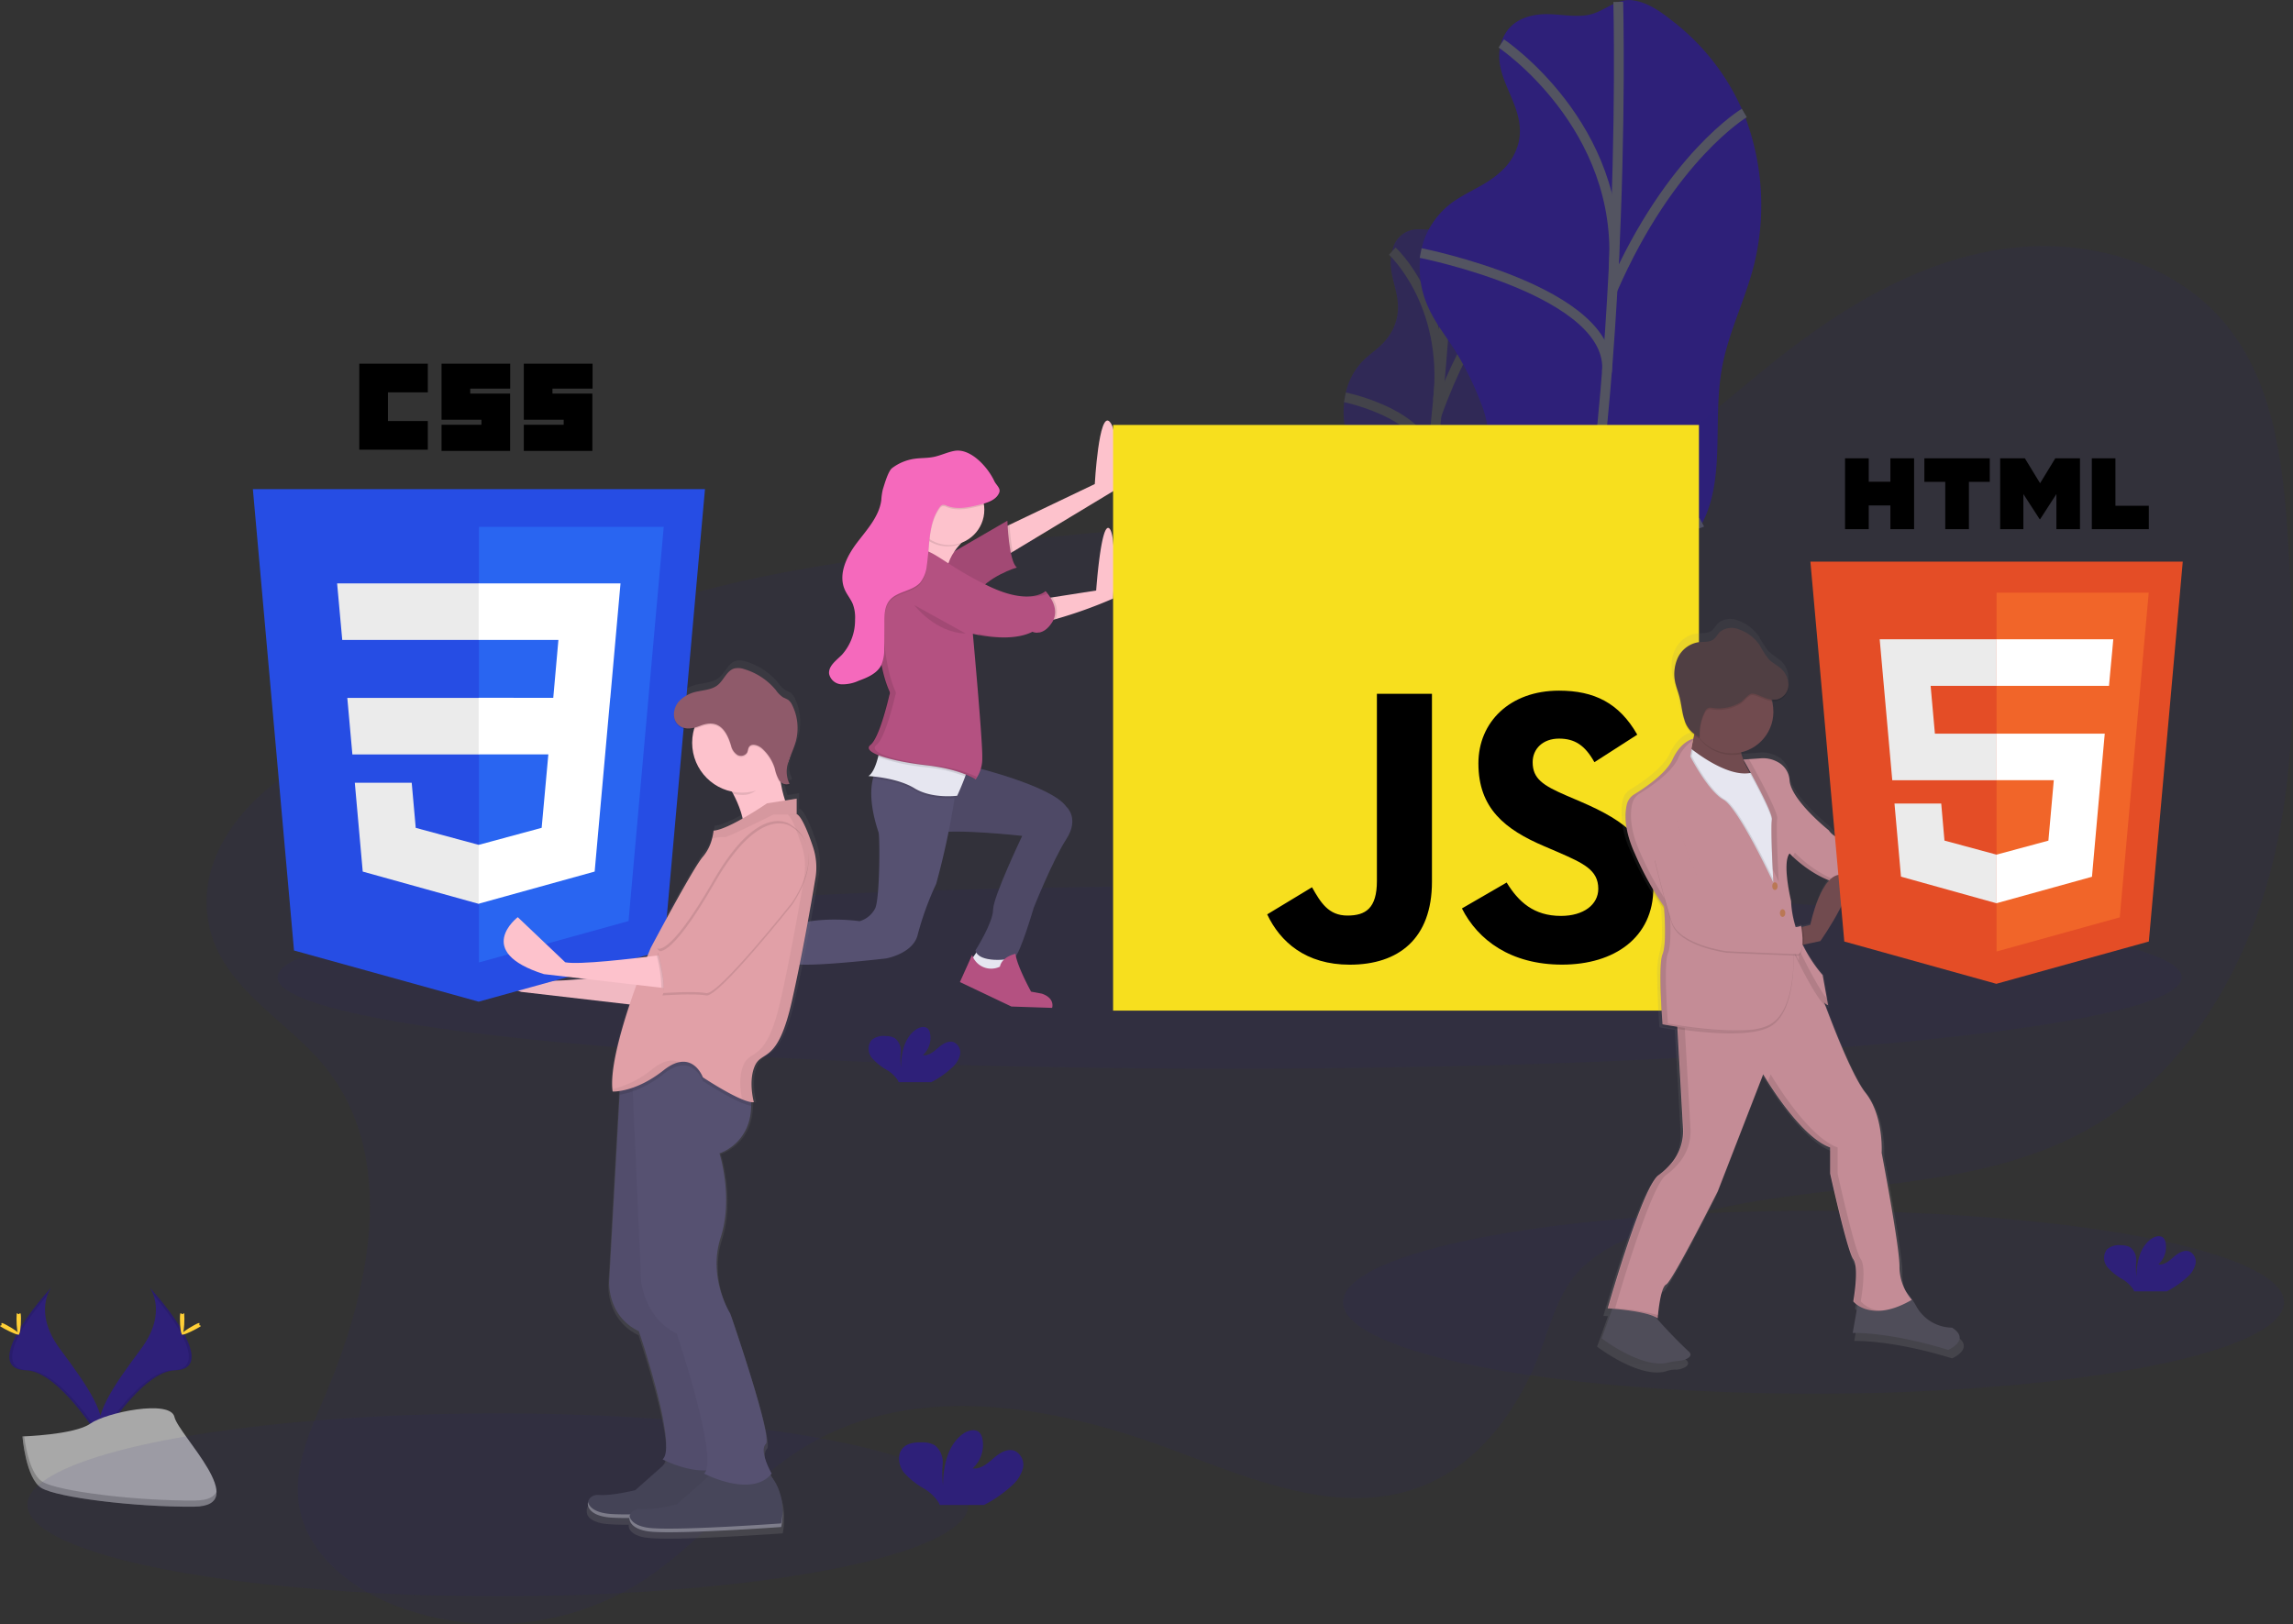 <svg xmlns="http://www.w3.org/2000/svg" xmlns:xlink="http://www.w3.org/1999/xlink" viewBox="0 0 467.504 331.201">
  <rect x="0" y="0" width="467.504" height="331.201" fill="#333333" stroke="none"/>
  <defs>
    <style>
      .cls-1, .cls-3 {
        fill: #2e2079;
      }

      .cls-1, .cls-13, .cls-5 {
        opacity: 0.1;
      }

      .cls-2 {
        opacity: 0.5;
      }

      .cls-4 {
        fill: none;
        stroke: #535461;
        stroke-miterlimit: 10;
        stroke-width: 2px;
      }

      .cls-6 {
        fill: #ffd037;
      }

      .cls-7 {
        fill: #a8a8a8;
      }

      .cls-8 {
        opacity: 0.2;
      }

      .cls-9 {
        fill: #e6e6f0;
      }

      .cls-10 {
        fill: #fdc2cc;
      }

      .cls-11 {
        fill: #565171;
      }

      .cls-12 {
        fill: #b45181;
      }

      .cls-14 {
        fill: #f569bc;
      }

      .cls-15 {
        fill: #f7df1e;
      }

      .cls-16 {
        fill: url(#linear-gradient);
      }

      .cls-17 {
        fill: #4f4d59;
      }

      .cls-18 {
        fill: #c48c96;
      }

      .cls-19 {
        fill: #714b4f;
      }

      .cls-20 {
        fill: #ba7855;
      }

      .cls-21 {
        fill: #503f43;
      }

      .cls-22 {
        fill: #e44d26;
      }

      .cls-23 {
        fill: #f16529;
      }

      .cls-24 {
        fill: #ebebeb;
      }

      .cls-25, .cls-31 {
        fill: #fff;
      }

      .cls-26 {
        fill: url(#linear-gradient-2);
      }

      .cls-27, .cls-34 {
        opacity: 0.05;
      }

      .cls-28 {
        fill: #264de4;
      }

      .cls-29 {
        fill: #2965f1;
      }

      .cls-30 {
        fill: #47465a;
      }

      .cls-31 {
        opacity: 0.3;
      }

      .cls-32 {
        fill: #e1a0a7;
      }

      .cls-33 {
        fill: #8f5a6a;
      }
    </style>
    <linearGradient id="linear-gradient" x1="0.5" y1="1" x2="0.5" gradientUnits="objectBoundingBox">
      <stop offset="0" stop-color="gray" stop-opacity="0.251"/>
      <stop offset="0.54" stop-color="gray" stop-opacity="0.122"/>
      <stop offset="1" stop-color="gray" stop-opacity="0.102"/>
    </linearGradient>
    <linearGradient id="linear-gradient-2" x1="0.5" y1="1.001" x2="0.5" y2="0" xlink:href="#linear-gradient"/>
  </defs>
  <g id="undraw_static_assets_rpm6_1_" data-name="undraw_static_assets_rpm6 (1)" transform="translate(0.003 -0.09)">
    <ellipse id="Ellipse_47" data-name="Ellipse 47" class="cls-1" cx="95.93" cy="18.645" rx="95.93" ry="18.645" transform="translate(273.82 247.019)"/>
    <g id="Group_45" data-name="Group 45" class="cls-2" transform="translate(273.934 44.21)">
      <path id="Path_444" data-name="Path 444" class="cls-3" d="M702.189,185.21a5.272,5.272,0,0,0-3.658,3.944c-1.53,5.133,2.024,8.624.853,13.975a10.44,10.44,0,0,1-1.815,3.921c-1.43,1.938-2.982,2.855-4.489,4.212a13.389,13.389,0,0,0-3.944,6.477,17.928,17.928,0,0,0-.177,8.419,33.021,33.021,0,0,0,2.247,5.9,43.566,43.566,0,0,1,2.319,7.43,18.09,18.09,0,0,1,.508,3.776,33.218,33.218,0,0,1-.454,5.047L691.4,263.481a45.591,45.591,0,0,0-.595,6,29.779,29.779,0,0,0,.694,5.987c.762,4.012,1.584,8.17,3.331,10.294s4.725,1.362,6.554-2.937c1.738-4.112,1.779-9.6,3.313-13.993,2.419-6.922,7.226-7.852,9.894-14.456,2.56-6.354,1.775-14.106,3.073-21.332.908-5.179,2.909-9.9,4.085-15.014a47.553,47.553,0,0,0,.172-20.678,27.482,27.482,0,0,0-6.436-12.5c-1.13-1.248-2.342-2.36-3.763-2.474-1.511-.118-2.832,1.784-4.325,2.356C705.679,185.406,703.945,184.711,702.189,185.21Z" transform="translate(-688.542 -182.368)"/>
      <path id="Path_445" data-name="Path 445" class="cls-4" d="M720.606,183.23s-2.56,65.512-13.326,104.141" transform="translate(-698.775 -182.839)"/>
      <path id="Path_446" data-name="Path 446" class="cls-4" d="M710.41,198s11.506,10.475,9.323,30.409" transform="translate(-700.485 -190.905)"/>
      <path id="Path_447" data-name="Path 447" class="cls-4" d="M689.14,263.68s18.886,3.8,17.483,15.1" transform="translate(-688.868 -226.775)"/>
      <path id="Path_448" data-name="Path 448" class="cls-4" d="M744.781,215.07s-7.643,6.69-14.451,25.639" transform="translate(-711.363 -200.228)"/>
      <path id="Path_449" data-name="Path 449" class="cls-4" d="M734.41,328.957s-5.215,4.085-9.4-10.217" transform="translate(-708.458 -256.845)"/>
      <path id="Path_450" data-name="Path 450" class="cls-4" d="M696.14,349.977s10.634-1.389,11.615-8.047" transform="translate(-692.691 -269.509)"/>
    </g>
    <path id="Path_451" data-name="Path 451" class="cls-3" d="M746.543,88.183c-2.632.39-5.8,1.611-7.1,5.374-2.555,7.38,5.21,12.967,3.422,20.678a11.587,11.587,0,0,1-3.241,5.56c-2.723,2.682-5.837,3.853-8.787,5.673a16.567,16.567,0,0,0-7.4,9.077,19.121,19.121,0,0,0,.631,12.377c1.384,3.486,3.477,6.086,5.347,8.955a60.685,60.685,0,0,1,5.669,11.211,21.3,21.3,0,0,1,1.507,5.6,33.927,33.927,0,0,1-.368,7.38l-2.7,22.122a46.305,46.305,0,0,0-.517,8.76,34.411,34.411,0,0,0,2.151,8.9c2.052,6,4.248,12.255,8.12,15.559s9.944,2.6,13.217-3.549c3.114-5.85,2.542-13.925,5.2-20.211,4.185-9.908,14.025-10.711,18.759-20.116,4.539-9.023,2-20.565,3.826-31.049,1.307-7.512,4.847-14.229,6.663-21.622a50.929,50.929,0,0,0-2.1-30.409,46.663,46.663,0,0,0-14.8-19.167c-2.487-1.974-5.124-3.758-8.079-4.085-3.141-.349-5.651,2.292-8.669,2.959C753.782,88.882,750.115,87.652,746.543,88.183Z" transform="translate(-433.254 -85.07)"/>
    <path id="Path_452" data-name="Path 452" class="cls-4" d="M793.6,86s2.478,96.171-15.232,151.784" transform="translate(-463.666 -85.529)"/>
    <path id="Path_453" data-name="Path 453" class="cls-4" d="M759.38,104.68s25.054,16.793,22.907,45.914" transform="translate(-453.295 -95.73)"/>
    <path id="Path_454" data-name="Path 454" class="cls-4" d="M723.15,198.85s39.541,7.834,37.98,24.3" transform="translate(-433.508 -147.159)"/>
    <path id="Path_455" data-name="Path 455" class="cls-4" d="M836.215,135.92s-15.028,8.946-26.865,36.042" transform="translate(-480.585 -112.791)"/>
    <path id="Path_456" data-name="Path 456" class="cls-4" d="M824.565,300.342s-10.3,5.446-20.665-16.162" transform="translate(-477.608 -193.76)"/>
    <path id="Path_457" data-name="Path 457" class="cls-4" d="M749,328.4s21.845-.785,23.089-10.475" transform="translate(-447.626 -212.187)"/>
    <path id="Path_458" data-name="Path 458" class="cls-3" d="M139.646,663.66s3.8,4.993-1.756,12.482-10.153,13.852-8.288,18.536c0,0,8.388-13.948,15.214-14.143S147.158,672.047,139.646,663.66Z" transform="translate(-109.125 -401.005)"/>
    <path id="Path_459" data-name="Path 459" class="cls-5" d="M139.936,663.66a6.16,6.16,0,0,1,.8,1.561c6.663,7.825,10.208,15.128,3.808,15.314-5.964.172-13.117,10.834-14.833,13.53a5.788,5.788,0,0,0,.2.613s8.388-13.948,15.214-14.143S147.447,672.047,139.936,663.66Z" transform="translate(-109.414 -401.005)"/>
    <path id="Path_460" data-name="Path 460" class="cls-6" d="M166.728,676.291c0,1.752-.2,3.177-.454,3.177s-.454-1.421-.454-3.177.245-.908.486-.908S166.728,674.539,166.728,676.291Z" transform="translate(-129.135 -407.295)"/>
    <path id="Path_461" data-name="Path 461" class="cls-6" d="M169.562,680.788c-1.539.84-2.878,1.362-2.991,1.13s1.035-1.067,2.573-1.9.93-.227,1.048,0S171.1,679.948,169.562,680.788Z" transform="translate(-129.541 -409.704)"/>
    <path id="Path_462" data-name="Path 462" class="cls-3" d="M97.726,663.66s-3.8,4.993,1.756,12.482,10.144,13.848,8.288,18.532c0,0-8.388-13.947-15.214-14.143S90.205,672.047,97.726,663.66Z" transform="translate(-87.284 -401.005)"/>
    <path id="Path_463" data-name="Path 463" class="cls-5" d="M97.726,663.66a6.16,6.16,0,0,0-.776,1.561c-6.663,7.825-10.208,15.128-3.808,15.314,5.964.172,13.117,10.834,14.833,13.53a5.784,5.784,0,0,1-.2.613s-8.388-13.947-15.214-14.143S90.205,672.047,97.726,663.66Z" transform="translate(-87.284 -401.005)"/>
    <path id="Path_464" data-name="Path 464" class="cls-6" d="M92.4,676.291c0,1.752.2,3.177.454,3.177s.454-1.421.454-3.177-.245-.908-.486-.908S92.4,674.539,92.4,676.291Z" transform="translate(-89.038 -407.295)"/>
    <path id="Path_465" data-name="Path 465" class="cls-6" d="M85.923,680.788c1.539.84,2.878,1.362,2.991,1.13s-1.035-1.067-2.573-1.9-.93-.227-1.048,0S84.389,679.948,85.923,680.788Z" transform="translate(-84.99 -409.704)"/>
    <path id="Path_466" data-name="Path 466" class="cls-7" d="M95.07,723.648s10.634-.327,13.839-2.61,16.339-4.993,17.152-1.362,15.981,18.2,3.976,18.3-27.895-1.87-31.095-3.817S95.07,723.648,95.07,723.648Z" transform="translate(-90.497 -430.629)"/>
    <path id="Path_467" data-name="Path 467" class="cls-8" d="M130.25,743.611c-12,.1-27.895-1.87-31.095-3.817-2.437-1.484-3.409-6.808-3.731-9.264H95.07s.672,8.578,3.872,10.525,19.09,3.917,31.095,3.817c3.468-.027,4.661-1.262,4.6-3.086C134.153,742.9,132.832,743.592,130.25,743.611Z" transform="translate(-90.497 -437.524)"/>
    <path id="Path_468" data-name="Path 468" class="cls-3" d="M1047.032,649a5.3,5.3,0,0,0,1.738-2.623,2.329,2.329,0,0,0-1.216-2.673c-1.117-.427-2.31.345-3.214,1.13s-1.943,1.675-3.127,1.507a4.757,4.757,0,0,0,1.47-4.453,1.86,1.86,0,0,0-.408-.908c-.622-.663-1.743-.377-2.487.145-2.36,1.661-3.018,4.866-3.032,7.752a14.861,14.861,0,0,1-.045-3.177,3.28,3.28,0,0,0-1.2-2.823,3.63,3.63,0,0,0-1.816-.431,3.779,3.779,0,0,0-2.968.844,2.919,2.919,0,0,0,.118,3.631,11.813,11.813,0,0,0,3.073,2.46,6.808,6.808,0,0,1,2.2,2.092,2.08,2.08,0,0,1,.163.372h6.649A18.527,18.527,0,0,0,1047.032,649Z" transform="translate(-601.167 -388.406)"/>
    <path id="Path_469" data-name="Path 469" class="cls-1" d="M202.269,363.5c14.442,18.364,8.832,45.192-.345,66.674-3.073,7.194-6.549,14.805-5.251,22.517,1.584,9.431,9.985,16.339,18.845,19.97a56.094,56.094,0,0,0,50.2-4.135c12.795-7.961,21.958-20.905,34.971-28.5,21.786-12.708,49.5-7.911,73.146.844,16.73,6.2,35.021,14.256,51.646,7.779,11.7-4.539,19.784-15.645,24.191-27.4,2.129-5.678,3.672-11.8,7.716-16.339a28.768,28.768,0,0,1,8.8-6.173c29.5-14.619,66.719-6.808,95.349-23,19.34-10.947,31.721-31.6,37.218-53.139s4.843-44.121,3.449-66.3c-.989-15.763-2.764-32.588-12.836-44.756-10.652-12.867-28.939-17.656-45.464-15.209s-31.512,11.206-44.675,21.473c-16.471,12.831-31.744,28.812-51.968,34.013-13.77,3.54-28.258,1.6-42.464.935-23.747-1.121-47.5,1.362-71.113,4.085-22.607,2.614-45.387,5.492-66.914,12.845-15.241,5.206-27.459,14.651-41.852,21.25-9.382,4.3-19.612,5.492-28.49,10.97-10.943,6.749-20.969,18.491-18.155,32.225C180.915,347.2,194.6,353.754,202.269,363.5Z" transform="translate(-135.674 -145.445)"/>
    <ellipse id="Ellipse_48" data-name="Ellipse 48" class="cls-1" cx="194.108" cy="18.645" rx="194.108" ry="18.645" transform="translate(56.587 180.754)"/>
    <ellipse id="Ellipse_49" data-name="Ellipse 49" class="cls-1" cx="95.93" cy="18.645" rx="95.93" ry="18.645" transform="translate(5.581 288.322)"/>
    <path id="Path_470" data-name="Path 470" class="cls-9" d="M522.88,511.48l-1.52,2.21s1.657,2.21,1.815,2.487,4.834-.136,4.834-.136l.413-1.657-.69-1.933Z" transform="translate(-323.305 -317.895)"/>
    <path id="Path_471" data-name="Path 471" class="cls-10" d="M323.431,423.67l-3.041.549,1.933,3.735,2.074,1.1,1.933,1.38.554-1.516-1.384-2.9Z" transform="translate(-174.975 -231.329)"/>
    <path id="Path_472" data-name="Path 472" class="cls-11" d="M510.809,429.468s16.167,3.867,19.2,8.17c0,0,2.764,2.351,0,6.631s-6.631,13.957-6.631,13.957-2.764,9.4-3.867,10.085-7.462,1.244-8.015-1.362c0,0,3.59-5.664,3.59-8.292s5.941-15.059,5.941-15.059-13.539-1.52-17.824-.554S505.145,427.947,510.809,429.468Z" transform="translate(-312.614 -273.05)"/>
    <path id="Path_473" data-name="Path 473" class="cls-5" d="M510.809,429.468s16.167,3.867,19.2,8.17c0,0,2.764,2.351,0,6.631s-6.631,13.957-6.631,13.957-2.764,9.4-3.867,10.085-7.462,1.244-8.015-1.362c0,0,3.59-5.664,3.59-8.292s5.941-15.059,5.941-15.059-13.539-1.52-17.824-.554S505.145,427.947,510.809,429.468Z" transform="translate(-312.614 -273.05)"/>
    <path id="Path_474" data-name="Path 474" class="cls-11" d="M457.164,433.348c-.032.8-.118,1.707-.241,2.678a158.415,158.415,0,0,1-3.767,17.5,61.509,61.509,0,0,0-3.731,10.226c-.831,4.008-6.495,4.993-6.495,4.993s-15.477,1.815-18.654,1.107-8.17,2.074-10.639,1.657-4.008-6.218-4.008-6.218a29.956,29.956,0,0,0,12.436-2.623c6.354-2.9,15.477-1.52,15.477-1.52a5.2,5.2,0,0,0,3.177-2.623c.967-2.074.967-14.646.69-15.477-1.815-5.446-1.666-8.941-1.144-10.979a5.478,5.478,0,0,1,1.144-2.424Z" transform="translate(-262.286 -273.2)"/>
    <path id="Path_475" data-name="Path 475" class="cls-5" d="M494.049,433.321c-.032.8-.118,1.707-.241,2.678-1.389.109-5.283.213-8.17-1.57-2.723-1.67-6.686-2.238-8.469-2.415a5.478,5.478,0,0,1,1.144-2.424Z" transform="translate(-299.172 -273.173)"/>
    <path id="Path_476" data-name="Path 476" class="cls-9" d="M494.824,426.108c-.645,1.815-1.634,3.944-1.634,3.944s-5.111.69-8.705-1.521-9.4-2.487-9.4-2.487c.94-.576,1.575-2.328,1.97-3.862a24.491,24.491,0,0,0,.517-2.632s16.993,3.454,17.7,4.008C495.542,423.776,495.26,424.874,494.824,426.108Z" transform="translate(-298.036 -267.69)"/>
    <path id="Path_477" data-name="Path 477" class="cls-10" d="M558.027,288.433l-20.61,12.441-2.047,1.235v-6.077l1.421-.681,17.37-8.3s.831-15.059,3.041-12.708S558.027,288.433,558.027,288.433Z" transform="translate(-330.957 -188.25)"/>
    <path id="Path_478" data-name="Path 478" class="cls-5" d="M537.417,326.454l-2.047,1.235v-6.077l1.421-.681A44.726,44.726,0,0,0,537.417,326.454Z" transform="translate(-330.957 -213.83)"/>
    <path id="Path_479" data-name="Path 479" class="cls-12" d="M504.93,327.695l14.783-8.565s.277,8.292,1.933,9.531c0,0-6.077,1.815-8.428,5.664Z" transform="translate(-314.332 -212.847)"/>
    <path id="Path_480" data-name="Path 480" class="cls-5" d="M504.93,327.695l14.783-8.565s.277,8.292,1.933,9.531c0,0-6.077,1.815-8.428,5.664Z" transform="translate(-314.332 -212.847)"/>
    <path id="Path_481" data-name="Path 481" class="cls-10" d="M565.57,336.756a92.213,92.213,0,0,1-11.687,4.189,9.178,9.178,0,0,1-3.236.372c-3.177-.554.831-4.539.831-4.539l1.67-.259,8.969-1.4s.967-13.816,2.623-12.708S565.57,336.756,565.57,336.756Z" transform="translate(-338.63 -214.606)"/>
    <path id="Path_482" data-name="Path 482" class="cls-10" d="M501.25,319.029s-5.941,4.421-3.731,9.949-11.469-3.318-11.469-3.318,4.421-6.631,5.387-11.605S501.25,319.029,501.25,319.029Z" transform="translate(-304.022 -209.315)"/>
    <path id="Path_483" data-name="Path 483" class="cls-5" d="M497.2,426.108a31.316,31.316,0,0,0-7.988-1.861,42.615,42.615,0,0,1-9.772-2.065,24.476,24.476,0,0,0,.517-2.632s16.993,3.454,17.7,4.008C497.917,423.776,497.636,424.874,497.2,426.108Z" transform="translate(-300.412 -267.69)"/>
    <path id="Path_484" data-name="Path 484" class="cls-5" d="M553.872,358a9.178,9.178,0,0,1-3.236.372c-3.177-.554.831-4.539.831-4.539l1.67-.259A4.871,4.871,0,0,1,553.872,358Z" transform="translate(-338.625 -231.656)"/>
    <path id="Path_485" data-name="Path 485" class="cls-12" d="M485.658,332.165s-5.387-.136-7.321,2.074-1.521,8.17-1.521,8.17-.4,11.932,2.623,18.609a.908.908,0,0,1,.032.685c-.032.082-.032.032-.032.032s-1.934,8.705-3.867,10.226,4.144,3.318,11.347,4.144,10.085,2.9,10.085,2.9a7.205,7.205,0,0,0,1.362-4.421c.118-3.059-1.92-25.285-1.92-25.285s7.6,1.934,12.159-.413c0,0,2.074,1.107,4.008-1.934s-1.362-6.354-1.362-6.354-3.041,3.041-11.469-.967S488.277,332.029,485.658,332.165Z" transform="translate(-298.102 -219.964)"/>
    <path id="Path_486" data-name="Path 486" class="cls-9" d="M405.217,509.35H403.56V511.7l1.657,3.731s2.21.413,2.351.413,1.933-.413,1.933-.413l.554-.967S403.973,512.109,405.217,509.35Z" transform="translate(-258.971 -316.732)"/>
    <path id="Path_487" data-name="Path 487" class="cls-12" d="M518.677,513.941l-2.487,5.528,10.5,4.993,8.292.277s.69-1.933-2.074-2.9l-2.21-.413s-2.9-5.251-3.177-7.716c0,0-2.764.554-3.177,2.623A4.094,4.094,0,0,1,518.677,513.941Z" transform="translate(-320.482 -319.113)"/>
    <path id="Path_488" data-name="Path 488" class="cls-12" d="M398.987,508.13l-.844.69-3.713,3.041,8.565,11.347s4.834,2.074,7.049,0c0,0,1.362-1.362-1.657-2.487a1.9,1.9,0,0,1-2.351-1.933c0-2.346.554-4.834,1.362-5.387,0,0-2.074-.69-2.623-.136a8.766,8.766,0,0,0-1.107,1.52S398.71,512.828,398.987,508.13Z" transform="translate(-253.985 -316.066)"/>
    <path id="Path_489" data-name="Path 489" class="cls-5" d="M496.654,314.664a16.788,16.788,0,0,1-.554,2.07,7.185,7.185,0,0,0,9.2,3.953,11.425,11.425,0,0,1,1.166-1.048S497.62,309.69,496.654,314.664Z" transform="translate(-309.51 -209.648)"/>
    <path id="Path_490" data-name="Path 490" class="cls-5" d="M495.64,357s4.285,5.664,10.5,5.805" transform="translate(-309.259 -233.529)"/>
    <g id="Group_46" data-name="Group 46" class="cls-13" transform="translate(176.962 112.22)">
      <path id="Path_491" data-name="Path 491" d="M551.263,369.105a1.559,1.559,0,0,1-.254-.1q-.2.1-.409.2a2.582,2.582,0,0,0,.663-.1Z" transform="translate(-516.237 -352.308)"/>
      <path id="Path_492" data-name="Path 492" d="M550.931,351.334a6.847,6.847,0,0,0-.481-.554,5.147,5.147,0,0,1-3.15,1.08A7.625,7.625,0,0,0,550.931,351.334Z" transform="translate(-514.434 -342.352)"/>
      <path id="Path_493" data-name="Path 493" d="M524.71,369.92l.027.3a27.441,27.441,0,0,0,5.528.454A28.766,28.766,0,0,1,524.71,369.92Z" transform="translate(-502.097 -352.805)"/>
      <path id="Path_494" data-name="Path 494" d="M487.97,376.141c-7.185-.831-13.262-2.623-11.347-4.144s3.867-10.226,3.867-10.226,0,.05.032-.032a.908.908,0,0,0-.032-.685c-3.027-6.695-2.623-18.609-2.623-18.609s-.413-5.941,1.52-8.17c1.439-1.648,4.793-1.988,6.413-2.056a2.934,2.934,0,0,0-.454,0s-5.387-.136-7.321,2.074-1.52,8.17-1.52,8.17-.4,11.932,2.623,18.609a.908.908,0,0,1,.032.685c-.032.082-.032.032-.032.032s-1.92,8.678-3.872,10.2,4.144,3.318,11.347,4.144,10.085,2.9,10.085,2.9a3.542,3.542,0,0,0,.381-.558A28.357,28.357,0,0,0,487.97,376.141Z" transform="translate(-474.888 -332.211)"/>
    </g>
    <circle id="Ellipse_50" data-name="Ellipse 50" class="cls-10" cx="7.185" cy="7.185" r="7.185" transform="translate(186.313 96.865)"/>
    <path id="Path_495" data-name="Path 495" class="cls-5" d="M492.1,296.8c-.595,1.489-2.369,2.051-3.926,2.437-2.224.545-4.62,1.08-6.749.236a1.475,1.475,0,0,0-.908-.177,1.207,1.207,0,0,0-.6.522c-2.347,3.341-1.965,7.793-2.573,11.832a6.572,6.572,0,0,1-1.362,3.495c-1.652,1.815-4.77,1.747-6.291,3.676-1,1.271-1.012,3.036-1,4.657q0,2.592-.045,5.188a7.661,7.661,0,0,1-.595,3.318c-.871,1.707-2.814,2.519-4.607,3.177a7.9,7.9,0,0,1-3.468.726,2.71,2.71,0,0,1-2.551-2.106c-.213-1.625,1.461-2.76,2.614-3.931a10.565,10.565,0,0,0,2.669-7.2,7.715,7.715,0,0,0-.454-3.118c-.422-1.03-1.176-1.9-1.629-2.914-1.4-3.132.327-6.754,2.392-9.5s4.6-5.415,5.043-8.814a12.222,12.222,0,0,1,.313-2.183c.318-.989,1.071-3.722,1.9-4.348a9.881,9.881,0,0,1,4.539-1.888c1.275-.186,2.578-.118,3.844-.363,1.48-.286,2.855-.989,4.334-1.253,3.2-.567,6.672,3.15,8.074,6.082C491.454,295.251,492.467,295.886,492.1,296.8Z" transform="translate(-288.38 -195.962)"/>
    <path id="Path_496" data-name="Path 496" class="cls-14" d="M492.1,296.189c-.595,1.489-2.369,2.052-3.926,2.437-2.224.545-4.62,1.08-6.749.236a1.475,1.475,0,0,0-.908-.177,1.207,1.207,0,0,0-.6.522c-2.347,3.341-1.965,7.793-2.573,11.832a6.572,6.572,0,0,1-1.362,3.495c-1.652,1.815-4.77,1.747-6.291,3.676-1,1.271-1.012,3.036-1,4.657q0,2.592-.045,5.188a7.661,7.661,0,0,1-.595,3.318c-.871,1.707-2.814,2.519-4.607,3.177a7.9,7.9,0,0,1-3.468.726,2.71,2.71,0,0,1-2.551-2.106c-.213-1.625,1.461-2.76,2.614-3.931a10.565,10.565,0,0,0,2.669-7.2,7.715,7.715,0,0,0-.454-3.118c-.422-1.03-1.176-1.9-1.629-2.914-1.4-3.132.327-6.754,2.392-9.495s4.6-5.415,5.043-8.814a12.221,12.221,0,0,1,.313-2.183c.318-.989,1.071-3.722,1.9-4.348a9.88,9.88,0,0,1,4.539-1.888c1.275-.186,2.578-.118,3.844-.363,1.48-.286,2.855-.989,4.334-1.253,3.2-.567,6.672,3.15,8.074,6.082C491.454,294.641,492.467,295.276,492.1,296.189Z" transform="translate(-288.38 -195.629)"/>
    <path id="Path_497" data-name="Path 497" class="cls-15" d="M585,276.09H704.446V395.526H585Z" transform="translate(-358.061 -189.342)"/>
    <path id="Path_498" data-name="Path 498" d="M654.21,441.092l9.141-5.533c1.766,3.127,3.368,5.773,7.217,5.773,3.69,0,6.014-1.443,6.014-7.053V396.114h11.224v38.32c0,11.624-6.808,16.916-16.757,16.916-8.978,0-14.188-4.652-16.834-10.262m39.687-1.2,9.136-5.292c2.406,3.931,5.533,6.808,11.065,6.808,4.652,0,7.616-2.324,7.616-5.533,0-3.849-3.046-5.21-8.17-7.457l-2.8-1.2c-8.1-3.445-13.471-7.775-13.471-16.916,0-8.419,6.413-14.833,16.435-14.833,7.135,0,12.255,2.487,15.954,8.978l-8.737,5.614c-1.924-3.449-4.008-4.811-7.217-4.811-3.286,0-5.374,2.083-5.374,4.811,0,3.368,2.083,4.729,6.894,6.808l2.8,1.2c9.531,4.085,14.914,8.256,14.914,17.637,0,10.1-7.938,15.636-18.609,15.636-10.439,0-17.156-4.993-20.424-11.465" transform="translate(-395.858 -254.533)"/>
    <path id="Path_499" data-name="Path 499" class="cls-16" d="M875.574,509.439a8.553,8.553,0,0,1-7.539-4.666,16.733,16.733,0,0,0-1.983-2.819,9.532,9.532,0,0,1-1.393-5.061c.159-3.7-3.7-23.96-3.7-23.96s.481-7.716-3.377-12.54c-2.542-3.177-6.2-12.255-8.4-18.119a1.213,1.213,0,0,0,.517.272l-.091-.5h.091l-1.139-6.259a28.541,28.541,0,0,1-4.157-6.3l.259-.055,3.413-.717s5.546-7.884,5.9-11.76h1.094a133.447,133.447,0,0,1,15.368.8h0c0-.023-.036-.123-.082-.281h0a19.287,19.287,0,0,1-.5-2.374h.318l3.177-.209s10.934-12.218,6.912-14.469-8.2,10.13-8.2,10.13l-1.362.245-.368.068c.036-.054.073-.1.113-.154s-17.846-.8-20.6-5.147c0,0-7.879-6.273-8.2-10.439a4.716,4.716,0,0,0-2.832-4.012,6.182,6.182,0,0,0-3.127-.586l-3.69.254.259.454h-.1a12.4,12.4,0,0,1-.581-1.634h.077c-.027-.113-.05-.227-.073-.34a8.682,8.682,0,0,0,6.4-10.693,3.472,3.472,0,0,0,1.085-.032,3.18,3.18,0,0,0,2.356-3.036v-.322a4.666,4.666,0,0,0-1.793-3.586,26.212,26.212,0,0,1-2.269-1.729A17.019,17.019,0,0,1,835.5,367a8.488,8.488,0,0,0-4.357-3.39,4.008,4.008,0,0,0-3.985.454c-.526.495-.831,1.212-1.421,1.629-.849.608-2,.427-3.041.549a5.8,5.8,0,0,0-4.371,3.272,7.539,7.539,0,0,0-.717,3.458,9.233,9.233,0,0,0,.291,2.428c.2.79.495,1.552.713,2.342.454,1.634.558,3.354,1.08,4.965a6.25,6.25,0,0,0,2.011,3.055l-.154.663c-.1,0-2.605.558-4.334,4.339-1.362,2.982-6,6.059-8.034,7.3a3.35,3.35,0,0,0-1.516,2.106,10.939,10.939,0,0,0-.259,2.673,18.509,18.509,0,0,0,1.924,8.02,64.211,64.211,0,0,0,6.109,11.093s.2,2.365.209,4.856a14.332,14.332,0,0,1-.531,4.63,16.839,16.839,0,0,0-.427,5.052c0,4.366.427,10.062.427,10.062s1.23.236,3.132.513l1.185,20.842a10.021,10.021,0,0,1-2.269,6.962,15.406,15.406,0,0,1-2.855,2.723c-3.377,2.41-10.612,27.818-10.612,27.818a8.914,8.914,0,0,1,.935.068l-2.224,6.2s8.887,6.808,14.292,4.947a5.238,5.238,0,0,1,1.815-.254c1.067,0,3.35-.844,2.079-1.956a82.375,82.375,0,0,1-6.931-7.207,3.677,3.677,0,0,1,.5.295v-.05l.077.05a5.106,5.106,0,0,1,.059-.658l-.077-.027c.163-1.67.681-5.9,1.707-6.391,1.284-.644,10.775-19.457,10.775-19.457l9.486-24.441s7.557,13.026,13.988,15.273v5.446s3.536,16.081,4.825,17.846,0,8.841,0,8.841a4.408,4.408,0,0,0,.867.763l-1.03,5.828s7.4-.322,19.939,3.536C874.771,514.1,879.6,512.013,875.574,509.439Zm-29.583-84.093-1.566.39-.309.077c-.032-.2-.054-.309-.054-.309a3.177,3.177,0,0,1-1.139.277,20.945,20.945,0,0,1-.953-5.424,36.546,36.546,0,0,1-.958-6.717,4.817,4.817,0,0,1,.635-2.769l.522.041.363.345.027.023.186.168h0l.2.172.032.027.209.186.036.032.213.182h0l.241.2.054.045.254.2h0l.25.2.059.045.277.209.059.041.263.2.045.032.3.213.073.05.318.218h.027l.309.2.073.05.331.213.073.045.309.191.059.036.354.209.086.05.368.2h.027l.359.191.086.045.381.191.077.036.354.163.068.032.4.172.1.041.413.168h0C847.307,418.765,845.991,425.346,845.991,425.346Z" transform="translate(-476.795 -236.971)"/>
    <path id="Path_500" data-name="Path 500" class="cls-17" d="M807.462,668.16l-2.982,8.32s8.17,6.263,13.48,4.965a14.838,14.838,0,0,1,2.437-.395c1.1-.082,2.991-.885,1.815-1.9a100.417,100.417,0,0,1-8.792-9.418Z" transform="translate(-477.925 -403.462)"/>
    <path id="Path_501" data-name="Path 501" class="cls-17" d="M918.642,664.166l-1.412,8.006s7.221-.313,19.467,3.454c0,0,4.711-2.042.785-4.539a8.411,8.411,0,0,1-7.375-4.539c-2.837-4.852-4.539-4.239-4.539-4.239Z" transform="translate(-539.501 -400.254)"/>
    <path id="Path_502" data-name="Path 502" class="cls-18" d="M821.163,520.475l1.362,24.364a10.076,10.076,0,0,1-2.4,7.126,14.771,14.771,0,0,1-2.592,2.419c-3.3,2.356-10.362,27.155-10.362,27.155s8.006.454,10.2,2.042c0,0,.454-6.277,1.725-6.908s10.516-18.995,10.516-18.995l9.264-23.86s7.375,12.708,13.657,14.914v5.338s3.454,15.7,4.711,17.424,0,8.624,0,8.624,3.631,4.539,11.928-.313a10.479,10.479,0,0,1-2.51-6.595c.159-3.613-3.631-23.388-3.631-23.388s.454-7.534-3.3-12.255-9.981-22.753-9.981-22.753l-4.321-9.3Z" transform="translate(-479.394 -314.64)"/>
    <g id="Group_47" data-name="Group 47" class="cls-13" transform="translate(327.889 190.884)">
      <path id="Path_503" data-name="Path 503" d="M808.832,581.54s7.062-24.8,10.362-27.155a14.978,14.978,0,0,0,2.723-2.578,9.985,9.985,0,0,0,2.269-6.962L822.8,520.476l23.147-14.27-.313-.676L821.39,520.481l1.384,24.368a9.986,9.986,0,0,1-2.269,6.962,14.974,14.974,0,0,1-2.723,2.578c-3.291,2.351-10.362,27.151-10.362,27.151s8.006.454,10.2,2.042a4.8,4.8,0,0,1,.059-.64A44.038,44.038,0,0,0,808.832,581.54Z" transform="translate(-807.42 -505.53)"/>
      <path id="Path_504" data-name="Path 504" d="M898.1,614.169s1.257-6.908,0-8.624-4.711-17.424-4.711-17.424v-5.347c-6.277-2.2-13.657-14.914-13.657-14.914l-.545,1.425c2.129,3.377,7.807,11.755,12.795,13.5v5.338s3.454,15.7,4.711,17.424,0,8.624,0,8.624a6.552,6.552,0,0,0,5.619,1.906A6.152,6.152,0,0,1,898.1,614.169Z" transform="translate(-846.616 -539.57)"/>
    </g>
    <path id="Path_505" data-name="Path 505" class="cls-19" d="M951.337,460.968l-3.082.2-1.625.109v-3.926l2.133-.386,1.321-.241s4.085-12.087,8.006-9.89S951.337,460.968,951.337,460.968Z" transform="translate(-555.557 -282.447)"/>
    <path id="Path_506" data-name="Path 506" class="cls-19" d="M844.826,407s-2.042,7.847-2.669,12.708,14.6.944,14.6.944-5.81-7.062-2.51-10.829Z" transform="translate(-498.491 -260.836)"/>
    <path id="Path_507" data-name="Path 507" class="cls-9" d="M860.581,446.855l.313,2.982-4.865-.313-4.865-4.239L846.3,431.623l-3.132-4.87-2.356-2.982.944-3.631s.431.377,1.157.93c2.392,1.815,8,5.633,12.1,4.58a4.884,4.884,0,0,0,.558-.177l6.123,10.516Z" transform="translate(-497.766 -268.012)"/>
    <path id="Path_508" data-name="Path 508" class="cls-5" d="M829.018,418.1s-2.51.454-4.239,4.239c-1.325,2.9-5.81,5.9-7.811,7.112a3.35,3.35,0,0,0-1.52,2.115c-.4,1.788-.558,5.124,1.638,9.922a62.813,62.813,0,0,0,5.964,10.829s.626,7.534-.313,9.731,0,14.283,0,14.283,16.48,3.141,21.977,0,4.711-15.227,4.711-15.227,5.179,10.988,7.062,11.3l-1.1-6.123s-6.123-6.595-6.436-15.069c0,0-1.884-7.693-.313-9.731,0,0,26.529,2.2,28.1.313,0,0-17.424-.785-20.093-5.024,0,0-7.693-6.123-8.006-10.2a4.511,4.511,0,0,0-2.356-3.7,6.146,6.146,0,0,0-3.518-.785l-3.545.245s6.123,10.829,5.81,12.255.313,12.872.313,12.872-7.085-15.227-10.2-16.952-6.754-8.823-6.754-8.823l.626-3.586" transform="translate(-483.782 -266.898)"/>
    <path id="Path_509" data-name="Path 509" class="cls-5" d="M860.581,446.855l.313,2.982-4.865-.313-4.865-4.239L846.3,431.623l-3.132-4.87-2.356-2.982.944-3.631s.431.377,1.157.93l-.218,1.239s3.631,7.09,6.749,8.819,10.2,16.952,10.2,16.952-.626-11.46-.313-12.872c.213-.958-2.537-6.25-4.325-9.559a4.883,4.883,0,0,0,.558-.177l6.123,10.516Z" transform="translate(-497.766 -268.012)"/>
    <path id="Path_510" data-name="Path 510" class="cls-5" d="M948.255,473.683l-1.625.109v-3.926l2.133-.386C948.019,470.465,948.046,472.208,948.255,473.683Z" transform="translate(-555.557 -294.958)"/>
    <path id="Path_511" data-name="Path 511" class="cls-18" d="M829.018,417.08s-2.51.454-4.239,4.239c-1.325,2.9-5.81,5.9-7.811,7.112a3.35,3.35,0,0,0-1.52,2.115c-.4,1.788-.558,5.124,1.638,9.922A62.813,62.813,0,0,0,823.05,451.3s.626,7.534-.313,9.731,0,14.283,0,14.283,16.48,3.141,21.977,0,4.711-15.227,4.711-15.227,5.174,10.97,7.062,11.306l-1.1-6.123s-6.123-6.595-6.436-15.069c0,0-1.884-7.693-.313-9.731,0,0,6.123,6.595,13.031,6.436a129.973,129.973,0,0,1,15.069.785s-1.57-5.024,0-6.908c0,0-17.424-.785-20.093-5.024,0,0-7.693-6.123-8.006-10.2a4.511,4.511,0,0,0-2.356-3.7,6.145,6.145,0,0,0-3.518-.785l-3.545.245s6.123,10.829,5.81,12.255.313,12.872.313,12.872-7.085-15.236-10.2-16.961-6.754-8.805-6.754-8.805l.626-3.586" transform="translate(-483.782 -266.341)"/>
    <path id="Path_512" data-name="Path 512" class="cls-5" d="M832.73,453.39s3.767,12.708,5.964,14.283,15.541,9.577,19.467,7.693c0,0,.944,4.711-.454,5.81,0,0-14.637-.572-14.755-.626,0,0-9.577-1.257-11.147-5.964s-3.454-12.708-3.454-12.708Z" transform="translate(-490.961 -286.171)"/>
    <ellipse id="Ellipse_51" data-name="Ellipse 51" class="cls-20" cx="0.549" cy="0.785" rx="0.549" ry="0.785" transform="translate(361.326 180.014)"/>
    <ellipse id="Ellipse_52" data-name="Ellipse 52" class="cls-20" cx="0.549" cy="0.785" rx="0.549" ry="0.785" transform="translate(362.892 185.506)"/>
    <g id="Group_48" data-name="Group 48" class="cls-13" transform="translate(331.423 150.726)">
      <path id="Path_513" data-name="Path 513" d="M823.84,475.123s-.944-12.087,0-14.283.313-9.731.313-9.731a62.814,62.814,0,0,1-5.964-10.829c-2.2-4.8-2.042-8.133-1.638-9.922a3.35,3.35,0,0,1,1.52-2.115c2-1.225,6.481-4.216,7.811-7.112a8.2,8.2,0,0,1,3.077-3.735l.059-.345s-2.51.454-4.239,4.239c-1.325,2.9-5.81,5.9-7.811,7.112a3.35,3.35,0,0,0-1.52,2.115c-.4,1.788-.558,5.124,1.638,9.922a62.812,62.812,0,0,0,5.964,10.829s.626,7.534-.313,9.731,0,14.283,0,14.283,11.773,2.242,18.736,1.039C834.442,477.161,823.84,475.123,823.84,475.123Z" transform="translate(-815.205 -417.05)"/>
      <path id="Path_514" data-name="Path 514" d="M873.919,438.568a95.608,95.608,0,0,0,.177,10.139c.758,1.548,1.235,2.578,1.235,2.578s-.626-11.46-.313-12.872c.3-1.362-5.215-11.192-5.764-12.164l-1.144.077S874.237,437.157,873.919,438.568Z" transform="translate(-844.098 -422.074)"/>
      <path id="Path_515" data-name="Path 515" d="M903.845,474.7c-6.908.159-13.031-6.436-13.031-6.436a2.514,2.514,0,0,0-.395.849c1.815,1.688,6.808,5.869,12.327,5.742a129.973,129.973,0,0,1,15.069.785s-.032-.1-.082-.281A124.97,124.97,0,0,0,903.845,474.7Z" transform="translate(-856.282 -445.017)"/>
      <path id="Path_516" data-name="Path 516" d="M893,511.49s.064.98.027,2.451c1.634,3.241,4.607,8.782,5.937,9l-.231-1.289C896.449,518.788,893,511.49,893,511.49Z" transform="translate(-857.691 -468.626)"/>
    </g>
    <path id="Path_517" data-name="Path 517" class="cls-19" d="M895.518,491.71l-3.336.7-2.632.554,1.411-3.926.985-.245,1.53-.381s2.2-10.988,6.595-10.2S895.518,491.71,895.518,491.71Z" transform="translate(-524.384 -299.704)"/>
    <path id="Path_518" data-name="Path 518" class="cls-5" d="M892.192,505.227l-2.632.554,1.412-3.926.985-.245A15.679,15.679,0,0,1,892.192,505.227Z" transform="translate(-524.39 -312.505)"/>
    <path id="Path_519" data-name="Path 519" class="cls-18" d="M832.73,452.7s3.767,12.708,5.964,14.283,15.541,9.577,19.467,7.693c0,0,.944,4.711-.454,5.81,0,0-14.637-.572-14.755-.626,0,0-9.577-1.257-11.147-5.964s-3.454-12.708-3.454-12.708Z" transform="translate(-490.961 -285.794)"/>
    <path id="Path_520" data-name="Path 520" class="cls-5" d="M847.5,407.74s-.318,1.23-.744,3.018a8.474,8.474,0,0,0,9.354,4.312,4.878,4.878,0,0,1,.808-4.5Z" transform="translate(-501.015 -261.24)"/>
    <circle id="Ellipse_53" data-name="Ellipse 53" class="cls-19" cx="8.478" cy="8.478" r="8.478" transform="translate(344.605 136.765)"/>
    <path id="Path_521" data-name="Path 521" class="cls-5" d="M856.186,382.451a4.539,4.539,0,0,0,1.888.118,3.109,3.109,0,0,0,2.3-2.964,4.539,4.539,0,0,0-1.747-3.5c-.717-.6-1.575-1.021-2.233-1.688a17.331,17.331,0,0,1-1.816-2.791,8.283,8.283,0,0,0-4.253-3.309,3.857,3.857,0,0,0-3.89.454c-.513.486-.812,1.18-1.384,1.593-.831.59-1.956.418-2.968.536a5.66,5.66,0,0,0-4.266,3.177,7.992,7.992,0,0,0-.418,5.446c.2.772.486,1.516.694,2.269.454,1.6.545,3.272,1.053,4.847a5.221,5.221,0,0,0,3.145,3.59,9.944,9.944,0,0,1,1.012-5.124,1.471,1.471,0,0,1,.717-.8,1.734,1.734,0,0,1,.862,0,8.624,8.624,0,0,0,5.742-1.162c.6-.363,1.543-1.616,2.183-1.738C853.631,381.267,855.324,382.261,856.186,382.451Z" transform="translate(-495.741 -239.541)"/>
    <path id="Path_522" data-name="Path 522" class="cls-21" d="M856.186,381.762a4.538,4.538,0,0,0,1.888.118,3.109,3.109,0,0,0,2.3-2.964,4.539,4.539,0,0,0-1.747-3.5c-.717-.6-1.575-1.021-2.233-1.688a17.332,17.332,0,0,1-1.816-2.791,8.283,8.283,0,0,0-4.253-3.309,3.857,3.857,0,0,0-3.89.454c-.513.486-.812,1.18-1.384,1.593-.831.59-1.956.418-2.968.536a5.66,5.66,0,0,0-4.266,3.177,7.993,7.993,0,0,0-.418,5.446c.2.772.486,1.516.694,2.269.454,1.6.545,3.272,1.053,4.847a5.221,5.221,0,0,0,3.145,3.59,9.944,9.944,0,0,1,1.021-5.12,1.47,1.47,0,0,1,.717-.8,1.734,1.734,0,0,1,.862,0,8.624,8.624,0,0,0,5.741-1.162c.6-.363,1.543-1.616,2.183-1.738C853.631,380.577,855.324,381.571,856.186,381.762Z" transform="translate(-495.741 -239.165)"/>
    <path id="Path_523" data-name="Path 523" class="cls-22" d="M974.149,337.49l-6.917,77.476-31.09,8.624-31-8.624L898.23,337.49Z" transform="translate(-529.125 -222.874)"/>
    <path id="Path_524" data-name="Path 524" class="cls-23" d="M981.86,424.623l25.122-6.962,5.9-66.211H981.86Z" transform="translate(-574.797 -230.498)"/>
    <path id="Path_525" data-name="Path 525" class="cls-24" d="M939.745,381.894h13.444v-9.5H929.36l.227,2.551,2.337,26.188h21.268v-9.5H940.616Zm2.16,23.987h-9.531L933.7,420.8l19.444,5.419h.045v-9.917h-.041l-10.584-2.859Z" transform="translate(-546.125 -241.934)"/>
    <path id="Path_526" data-name="Path 526" d="M913.8,291.09h4.829v4.77h4.416v-4.77h4.829v14.451h-4.829V300.7h-4.416v4.838H913.8Zm20.424,4.793h-4.253V291.09h13.335v4.793h-4.253v9.658h-4.825v-9.658h0Zm11.2-4.793h5.038l3.1,5.079,3.1-5.079H961.7v14.451h-4.811v-7.162l-3.322,5.138h-.082l-3.327-5.138v7.162h-4.729Zm18.672,0h4.829v9.672h6.808v4.775H964.112V291.09Z" transform="translate(-537.628 -197.534)"/>
    <path id="Path_527" data-name="Path 527" class="cls-25" d="M981.79,401.124h11.7l-1.1,12.327-10.6,2.859v9.908l19.485-5.4.141-1.607,2.233-25.022.231-2.551H981.79v9.5Zm0-19.258v.023h22.957l.191-2.138.454-4.82.227-2.551H981.79v9.481Z" transform="translate(-574.759 -241.929)"/>
    <path id="Path_528" data-name="Path 528" class="cls-26" d="M368.7,418.932c-.885-2.592-2.16-5.9-3.177-6.654a.95.95,0,0,0-.2-.123H365.2v-3.2l-2.387.381a22.814,22.814,0,0,1-.867-3.545,1.648,1.648,0,0,0,1.793.359c-.041-.064-.073-.132-.109-.2l.109-.045a4.434,4.434,0,0,1-.576-2.174,7.913,7.913,0,0,1,.331-2.051c.427-1.475,1.148-2.855,1.552-4.335a10.539,10.539,0,0,0,.363-2.932,10.685,10.685,0,0,0-1.117-4.834,2.823,2.823,0,0,0-.844-1.1,10.879,10.879,0,0,0-1.035-.5,5.587,5.587,0,0,1-1.5-1.5,13.5,13.5,0,0,0-6.522-4.353,3.817,3.817,0,0,0-2.083-.163c-1.6.454-2.188,2.419-3.486,3.458-1.148.908-2.723,1.012-4.157,1.321a7.071,7.071,0,0,0-3.872,2.029,4.2,4.2,0,0,0-1.039,2.8,2.819,2.819,0,0,0,1.148,2.505,3.6,3.6,0,0,0,3.041.431,10.344,10.344,0,0,0,7.829,13l.281.5h0a21.42,21.42,0,0,1,1.938,5.07c-2.2,1.248-4.6,2.415-6.046,2.524a10.194,10.194,0,0,1-.313,1.675,9.246,9.246,0,0,1-1.9,3.744c-1.97,2.215-10.834,18.963-10.834,18.963s-.281.667-.735,1.815c-5.505.676-14.488,1.652-17,1.148l-9.849-9.359s-3.177,2.428-2.9,5.378l-1.775-1.688s-9.359,7.139,5.419,11.8l22.485,2.61c-2.142,6.463-4.139,13.984-3.522,18.078h.186a8.507,8.507,0,0,0,1.284-.1l-.041.726-2.165,38.774s-.495,7.139,6.154,10.344c0,0,8.129,23.887,4.925,26.6,0,0,.381.2,1.021.481l-6.686,5.9s-4.924,1.23-7.634.985a1.956,1.956,0,0,0-2.16,1.457.318.318,0,0,1-.027.154v.477a.286.286,0,0,0,.032.159v.059a1.558,1.558,0,0,0,.054.168v.054c.023.055.05.109.077.163v.036c.032.055.064.109.1.163l.032.045q.059.086.132.172l.036.045c.05.059.1.113.163.172h.027l.182.154.041.032.222.159.054.036.259.15h.041l.277.136h.041l.322.132.068.027.359.118h.059l.386.1h.032l.454.086h.086l.454.068h.086l.522.05c1.012.077,2.378.1,3.958.1h0v.254a.286.286,0,0,0,.032.159v.059a1.554,1.554,0,0,0,.054.168v.054c.023.055.05.109.077.163v.036c.032.055.064.109.1.163l.032.045q.059.086.132.172l.036.045c.05.059.1.113.163.172h.023l.182.154.041.032.222.159.054.036.254.15h.041l.277.136h.041l.322.132.068.027.359.118H333l.386.1h.032l.454.086h.086l.454.068h.086l.522.05c6.4.495,26.842-.985,26.842-.985v-.059h0v-.073h0c.2-.953,1.185-6.495-2.3-10.593q.157-.163.3-.34s-2.723-4.679-1.23-6.154-7.212-26.86-7.212-26.86-4.679-7.389-1.97-15.763-.245-17.483-.245-17.483,6.468-1.915,6.586-9.872v-.74a2.613,2.613,0,0,0,.408.027,1.913,1.913,0,0,0,.272,0s-1.23-4.434.245-7.634,4.679-.245,7.634-13.3c2.138-9.445,4.017-20.306,4.9-25.594A13.475,13.475,0,0,0,368.7,418.932Zm-56.2,27.686-2.247-2.133c.744.309,1.57.608,2.492.908l8.465.994c-3.776.34-7.3.531-8.71.245Z" transform="translate(-202.257 -247.119)"/>
    <path id="Path_529" data-name="Path 529" class="cls-10" d="M334.7,512.742s-17.42,2.419-21.051,1.693l-9.677-9.2s-9.2,7.017,5.324,11.615l27.1,3.145Z" transform="translate(-203.017 -314.487)"/>
    <path id="Path_530" data-name="Path 530" class="cls-27" d="M334.7,512.742s-17.42,2.419-21.051,1.693l-9.677-9.2s-9.2,7.017,5.324,11.615l27.1,3.145Z" transform="translate(-203.017 -314.487)"/>
    <path id="Path_531" data-name="Path 531" class="cls-28" d="M244.612,409.447l-37.644-10.439L198.58,304.92h92.177l-8.4,94.074Z" transform="translate(-147.026 -205.087)"/>
    <path id="Path_532" data-name="Path 532" class="cls-29" d="M330.636,402.27l7.176-80.39H300.14v88.827Z" transform="translate(-202.491 -214.349)"/>
    <path id="Path_533" data-name="Path 533" class="cls-24" d="M238.471,370.626l1.035,11.537h25.825V370.626Zm-2.079-23.356,1.048,11.537h27.886V347.27H236.37ZM265.327,400.6h-.05l-12.854-3.472-.822-9.2H240l1.616,18.119,23.638,6.577h.054Z" transform="translate(-167.664 -228.215)"/>
    <path id="Path_534" data-name="Path 534" d="M246.38,248.56h13.975v5.846h-8.133v5.846h8.133V266.1H246.38Zm16.793,0h13.975v5.083H269v1.017h8.133v11.692H263.151v-5.338h8.133V260h-8.133V248.56Zm16.793,0h13.975v5.083h-8.174v1.017H293.9v11.692H279.921v-5.338h8.133V260h-8.133V248.56Z" transform="translate(-173.131 -174.307)"/>
    <path id="Path_535" data-name="Path 535" class="cls-25" d="M326.842,370.626l2.083-23.356H300v11.537h16.262l-1.048,11.8H300v11.537h14.211l-1.362,14.978L300,400.6v12l23.656-6.558.172-1.952,2.723-30.382.281-3.1Z" transform="translate(-202.415 -228.215)"/>
    <path id="Path_536" data-name="Path 536" class="cls-30" d="M367.185,738.19l-8.469,7.5s-4.838,1.212-7.5.967-3.872,4.112,2.419,4.6,26.37-.967,26.37-.967,1.934-7.743-3.872-12.1Z" transform="translate(-229.205 -441.708)"/>
    <path id="Path_537" data-name="Path 537" class="cls-27" d="M367.185,738.19l-8.469,7.5s-4.838,1.212-7.5.967-3.872,4.112,2.419,4.6,26.37-.967,26.37-.967,1.934-7.743-3.872-12.1Z" transform="translate(-229.205 -441.708)"/>
    <path id="Path_538" data-name="Path 538" class="cls-31" d="M380.3,757.47a13.344,13.344,0,0,1-.3,2.623s-20.079,1.452-26.37.967c-3.027-.232-4.312-1.362-4.539-2.442-.277,1.244.822,2.882,4.539,3.177,6.291.486,26.37-.967,26.37-.967A13.978,13.978,0,0,0,380.3,757.47Z" transform="translate(-229.202 -452.237)"/>
    <path id="Path_539" data-name="Path 539" class="cls-10" d="M410.84,427.808s5.324,7.5,3.386,12.581,10.162-5.324,10.162-5.324-3.872-6.8-1.933-14.065Z" transform="translate(-262.947 -268.481)"/>
    <path id="Path_540" data-name="Path 540" class="cls-30" d="M385.836,744.59l-8.46,7.5s-4.838,1.212-7.5.967-3.872,4.112,2.419,4.6,26.37-.967,26.37-.967,1.934-7.743-3.872-12.1Z" transform="translate(-239.396 -445.203)"/>
    <path id="Path_541" data-name="Path 541" class="cls-11" d="M383.3,634.911a6.421,6.421,0,0,1-4.9,2.247c-4.23.2-8.887-2.247-8.887-2.247,3.145-2.66-4.838-26.129-4.838-26.129-6.531-3.145-6.05-10.162-6.05-10.162l2.115-38.08.536-9.568,6.776-4.112,5.338,4.085,5.065,3.885a20.363,20.363,0,0,1,.635,3.776c.59,8.891-6.44,10.984-6.44,10.984s2.9,8.95.241,17.179,1.933,15.486,1.933,15.486,8.71,25.163,7.262,26.615S383.3,634.911,383.3,634.911Z" transform="translate(-234.424 -337.217)"/>
    <path id="Path_542" data-name="Path 542" class="cls-27" d="M383.3,634.911a6.421,6.421,0,0,1-4.9,2.247c-4.23.2-8.887-2.247-8.887-2.247,3.145-2.66-4.838-26.129-4.838-26.129-6.531-3.145-6.05-10.162-6.05-10.162l2.115-38.08.536-9.568,6.776-4.112,5.338,4.085,5.065,3.885a20.363,20.363,0,0,1,.635,3.776c.59,8.891-6.44,10.984-6.44,10.984s2.9,8.95.241,17.179,1.933,15.486,1.933,15.486,8.71,25.163,7.262,26.615S383.3,634.911,383.3,634.911Z" transform="translate(-234.424 -337.217)"/>
    <path id="Path_543" data-name="Path 543" class="cls-11" d="M397.279,641.29c-4.112,5.079-13.789,0-13.789,0a1.543,1.543,0,0,0,.422-.658c1.775-4.825-5.987-27.89-5.987-27.89-6.531-3.145-7.262-10.643-7.262-10.643l-1.711-38.77-.222-5.02,10.18-3.885,3.127-1.194,10.416,7.984a18.869,18.869,0,0,1,.654,5.074c-.132,7.811-6.472,9.7-6.472,9.7s2.9,8.95.241,17.179,1.947,15.463,1.947,15.463,8.71,25.163,7.262,26.615S397.279,641.29,397.279,641.29Z" transform="translate(-239.95 -340.696)"/>
    <path id="Path_544" data-name="Path 544" class="cls-5" d="M390.137,562.815c-2.092-.3-6.327-2.819-8.5-4.185-.831-.522-1.362-.871-1.362-.871s-2.179-6.05-7.984-1.452a21.735,21.735,0,0,1-6.309,3.567,14.759,14.759,0,0,1-2.691.676l.536-9.568,6.776-4.112,5.338,4.085,3.127-1.194,10.416,7.979A18.869,18.869,0,0,1,390.137,562.815Z" transform="translate(-236.979 -337.223)"/>
    <path id="Path_545" data-name="Path 545" class="cls-32" d="M401.413,460.2c-.862,5.192-2.723,15.885-4.811,25.14-2.9,12.822-6.05,9.917-7.5,13.062s-.241,7.5-.241,7.5c-2.419.241-10.4-5.079-10.4-5.079s-2.179-6.05-7.984-1.452-10.4,4.353-10.4,4.353c-1.212-7.984,7.743-29.275,7.743-29.275s8.71-16.453,10.643-18.609a9.077,9.077,0,0,0,1.87-3.676,10.007,10.007,0,0,0,.309-1.643c3.145-.241,10.893-5.564,10.893-5.564l6.05-.967v3.145a.906.906,0,0,1,.2.123c.994.758,2.269,3.99,3.118,6.536a13.24,13.24,0,0,1,.513,6.409Z" transform="translate(-235.161 -281.037)"/>
    <path id="Path_546" data-name="Path 546" class="cls-10" d="M346.533,512.01l-3.127-.363-23.969-2.782c-14.524-4.6-5.324-11.615-5.324-11.615l9.677,9.2c2.791.558,13.743-.744,18.65-1.362,1.471-.191,2.4-.318,2.4-.318Z" transform="translate(-208.552 -310.124)"/>
    <path id="Path_547" data-name="Path 547" class="cls-5" d="M407.769,456.919s-6.291-5.079-15.745,11.37-11.615,13.789-11.615,13.789,1.934,7.262.967,8.71c0,0,6.531-.486,8.95,0s17.42-18.386,17.42-18.386S415.512,461.758,407.769,456.919Z" transform="translate(-246.329 -287.694)"/>
    <path id="Path_548" data-name="Path 548" class="cls-5" d="M407.261,454.789s-6.291-5.079-15.727,11.37-11.615,13.789-11.615,13.789,7.5,8.224,9.917,8.71,17.42-18.386,17.42-18.386S415,459.628,407.261,454.789Z" transform="translate(-246.061 -286.53)"/>
    <path id="Path_549" data-name="Path 549" class="cls-5" d="M380.937,520.7a29.081,29.081,0,0,0-.967-6.577c1.471-.191,2.4-.318,2.4-.318l1.693,7.262Z" transform="translate(-246.088 -319.168)"/>
    <path id="Path_550" data-name="Path 550" class="cls-32" d="M407.769,455.85s-6.291-5.079-15.745,11.374-11.615,13.789-11.615,13.789,1.934,7.262.967,8.71c0,0,6.531-.486,8.95,0s17.42-18.386,17.42-18.386S415.512,460.688,407.769,455.85Z" transform="translate(-246.329 -287.11)"/>
    <path id="Path_551" data-name="Path 551" class="cls-5" d="M423,422.09l-11.633,6.767a24.815,24.815,0,0,1,1.362,2.215,10.207,10.207,0,0,0,2.033.2c3.1,0,4.539-3.254,6.413-5.446C421.042,424.087,422.467,424.042,423,422.09Z" transform="translate(-263.237 -269.077)"/>
    <circle id="Ellipse_54" data-name="Ellipse 54" class="cls-10" cx="10.162" cy="10.162" r="10.162" transform="translate(141.116 141.403)"/>
    <path id="Path_552" data-name="Path 552" class="cls-5" d="M388.758,392.647a6.944,6.944,0,0,1,3.8-2c1.412-.3,2.959-.395,4.085-1.3,1.275-1.021,1.847-2.964,3.422-3.4a3.753,3.753,0,0,1,2.047.163,13.258,13.258,0,0,1,6.409,4.275,5.488,5.488,0,0,0,1.48,1.475,10.71,10.71,0,0,1,1.017.495,2.774,2.774,0,0,1,.826,1.085,10.521,10.521,0,0,1,.735,7.385c-.395,1.457-1.1,2.809-1.525,4.262a5.62,5.62,0,0,0,.241,4.393,1.792,1.792,0,0,1-2.151-.794,8.514,8.514,0,0,1-.853-2.351,8.964,8.964,0,0,0-2.623-4.085c-.763-.672-2.124-1.126-2.655-.259-.2.336-.191.767-.368,1.117a1.5,1.5,0,0,1-2.011.454,3.082,3.082,0,0,1-1.257-1.865c-.994-3.372-2.7-5.492-6.3-4.053-1.362.536-2.927.908-4.221,0C387.2,396.432,387.532,394.022,388.758,392.647Z" transform="translate(-250.324 -249.301)"/>
    <path id="Path_553" data-name="Path 553" class="cls-33" d="M388.758,392.107a6.944,6.944,0,0,1,3.8-2c1.412-.3,2.959-.395,4.085-1.3,1.275-1.021,1.847-2.964,3.422-3.4a3.753,3.753,0,0,1,2.047.163,13.258,13.258,0,0,1,6.409,4.275,5.487,5.487,0,0,0,1.48,1.475,10.715,10.715,0,0,1,1.017.495,2.773,2.773,0,0,1,.826,1.085,10.521,10.521,0,0,1,.735,7.385c-.395,1.457-1.1,2.809-1.525,4.262a5.62,5.62,0,0,0,.241,4.393,1.792,1.792,0,0,1-2.151-.794,8.514,8.514,0,0,1-.853-2.351,8.963,8.963,0,0,0-2.623-4.085c-.763-.672-2.124-1.126-2.655-.259-.2.336-.191.767-.368,1.117a1.5,1.5,0,0,1-2.011.454,3.082,3.082,0,0,1-1.257-1.865c-.994-3.372-2.7-5.492-6.3-4.053-1.362.536-2.927.908-4.221,0C387.2,395.9,387.532,393.487,388.758,392.107Z" transform="translate(-250.324 -249.006)"/>
    <path id="Path_554" data-name="Path 554" class="cls-27" d="M422.272,447.223h-4.915s-9.677,4.838-9.917,4.6a8.348,8.348,0,0,0-2.61.313,10.007,10.007,0,0,0,.309-1.643c3.145-.241,10.893-5.564,10.893-5.564l6.05-.967v3.145A.909.909,0,0,1,422.272,447.223Z" transform="translate(-259.665 -281.021)"/>
    <path id="Path_555" data-name="Path 555" class="cls-31" d="M398.954,763.86a13.343,13.343,0,0,1-.3,2.623s-20.079,1.452-26.37.967c-3.027-.231-4.312-1.362-4.539-2.442-.277,1.244.822,2.882,4.539,3.177,6.291.486,26.37-.967,26.37-.967a13.98,13.98,0,0,0,.3-3.359Z" transform="translate(-239.388 -455.727)"/>
    <g id="Group_49" data-name="Group 49" class="cls-34" transform="translate(124.968 166.076)">
      <path id="Path_556" data-name="Path 556" d="M368.377,563.413a20.706,20.706,0,0,1-8.047,4.085,3.39,3.39,0,0,0,.064.531s4.6.241,10.4-4.353a7.8,7.8,0,0,1,3.109-1.625C372.639,561.429,370.833,561.47,368.377,563.413Z" transform="translate(-360.33 -511.395)"/>
      <path id="Path_557" data-name="Path 557" d="M432.451,457.528c-.867-2.546-2.124-5.773-3.118-6.536a.908.908,0,0,0-.2-.123s-2,.068-1.934.123c.994.758,1.965,3.749,2.832,6.291a13.239,13.239,0,0,1,.527,6.427c-.862,5.192-2.723,15.886-4.811,25.14-2.9,12.822-6.05,9.917-7.5,13.062-1.189,2.578-.595,5.964-.336,7.1a6.087,6.087,0,0,0,2.514.64s-1.212-4.353.241-7.5,4.6-.241,7.5-13.062c2.1-9.277,3.949-19.97,4.811-25.14A13.239,13.239,0,0,0,432.451,457.528Z" transform="translate(-391.571 -450.87)"/>
    </g>
    <path id="Path_558" data-name="Path 558" class="cls-3" d="M492.032,555a5.3,5.3,0,0,0,1.738-2.623,2.328,2.328,0,0,0-1.216-2.673c-1.117-.427-2.31.345-3.213,1.13s-1.943,1.675-3.127,1.507a4.757,4.757,0,0,0,1.471-4.452,1.861,1.861,0,0,0-.409-.908c-.622-.663-1.743-.377-2.487.145-2.36,1.661-3.018,4.865-3.032,7.752a14.861,14.861,0,0,1-.045-3.177,3.28,3.28,0,0,0-1.2-2.823,3.631,3.631,0,0,0-1.815-.431,3.779,3.779,0,0,0-2.968.844,2.919,2.919,0,0,0,.118,3.631,11.812,11.812,0,0,0,3.073,2.46,6.808,6.808,0,0,1,2.2,2.092,2.076,2.076,0,0,1,.163.372h6.649A18.53,18.53,0,0,0,492.032,555Z" transform="translate(-298.066 -337.07)"/>
    <path id="Path_559" data-name="Path 559" class="cls-3" d="M511.722,739.154a7.228,7.228,0,0,0,2.36-3.558,3.17,3.17,0,0,0-1.648-3.631c-1.511-.581-3.132.454-4.357,1.53s-2.632,2.269-4.235,2.042a6.45,6.45,0,0,0,1.992-6.036,2.523,2.523,0,0,0-.554-1.225c-.84-.908-2.365-.513-3.368.2-3.177,2.269-4.085,6.595-4.108,10.507a19.988,19.988,0,0,1-.059-4.33,4.45,4.45,0,0,0-1.625-3.831,4.9,4.9,0,0,0-2.478-.581c-1.439-.054-3.041.091-4.021,1.144-1.221,1.307-.908,3.5.159,4.938a15.708,15.708,0,0,0,4.162,3.336,9.231,9.231,0,0,1,2.973,2.837,2.811,2.811,0,0,1,.222.508h9.018a25.124,25.124,0,0,0,5.565-3.844Z" transform="translate(-305.543 -436.005)"/>
  </g>
</svg>

